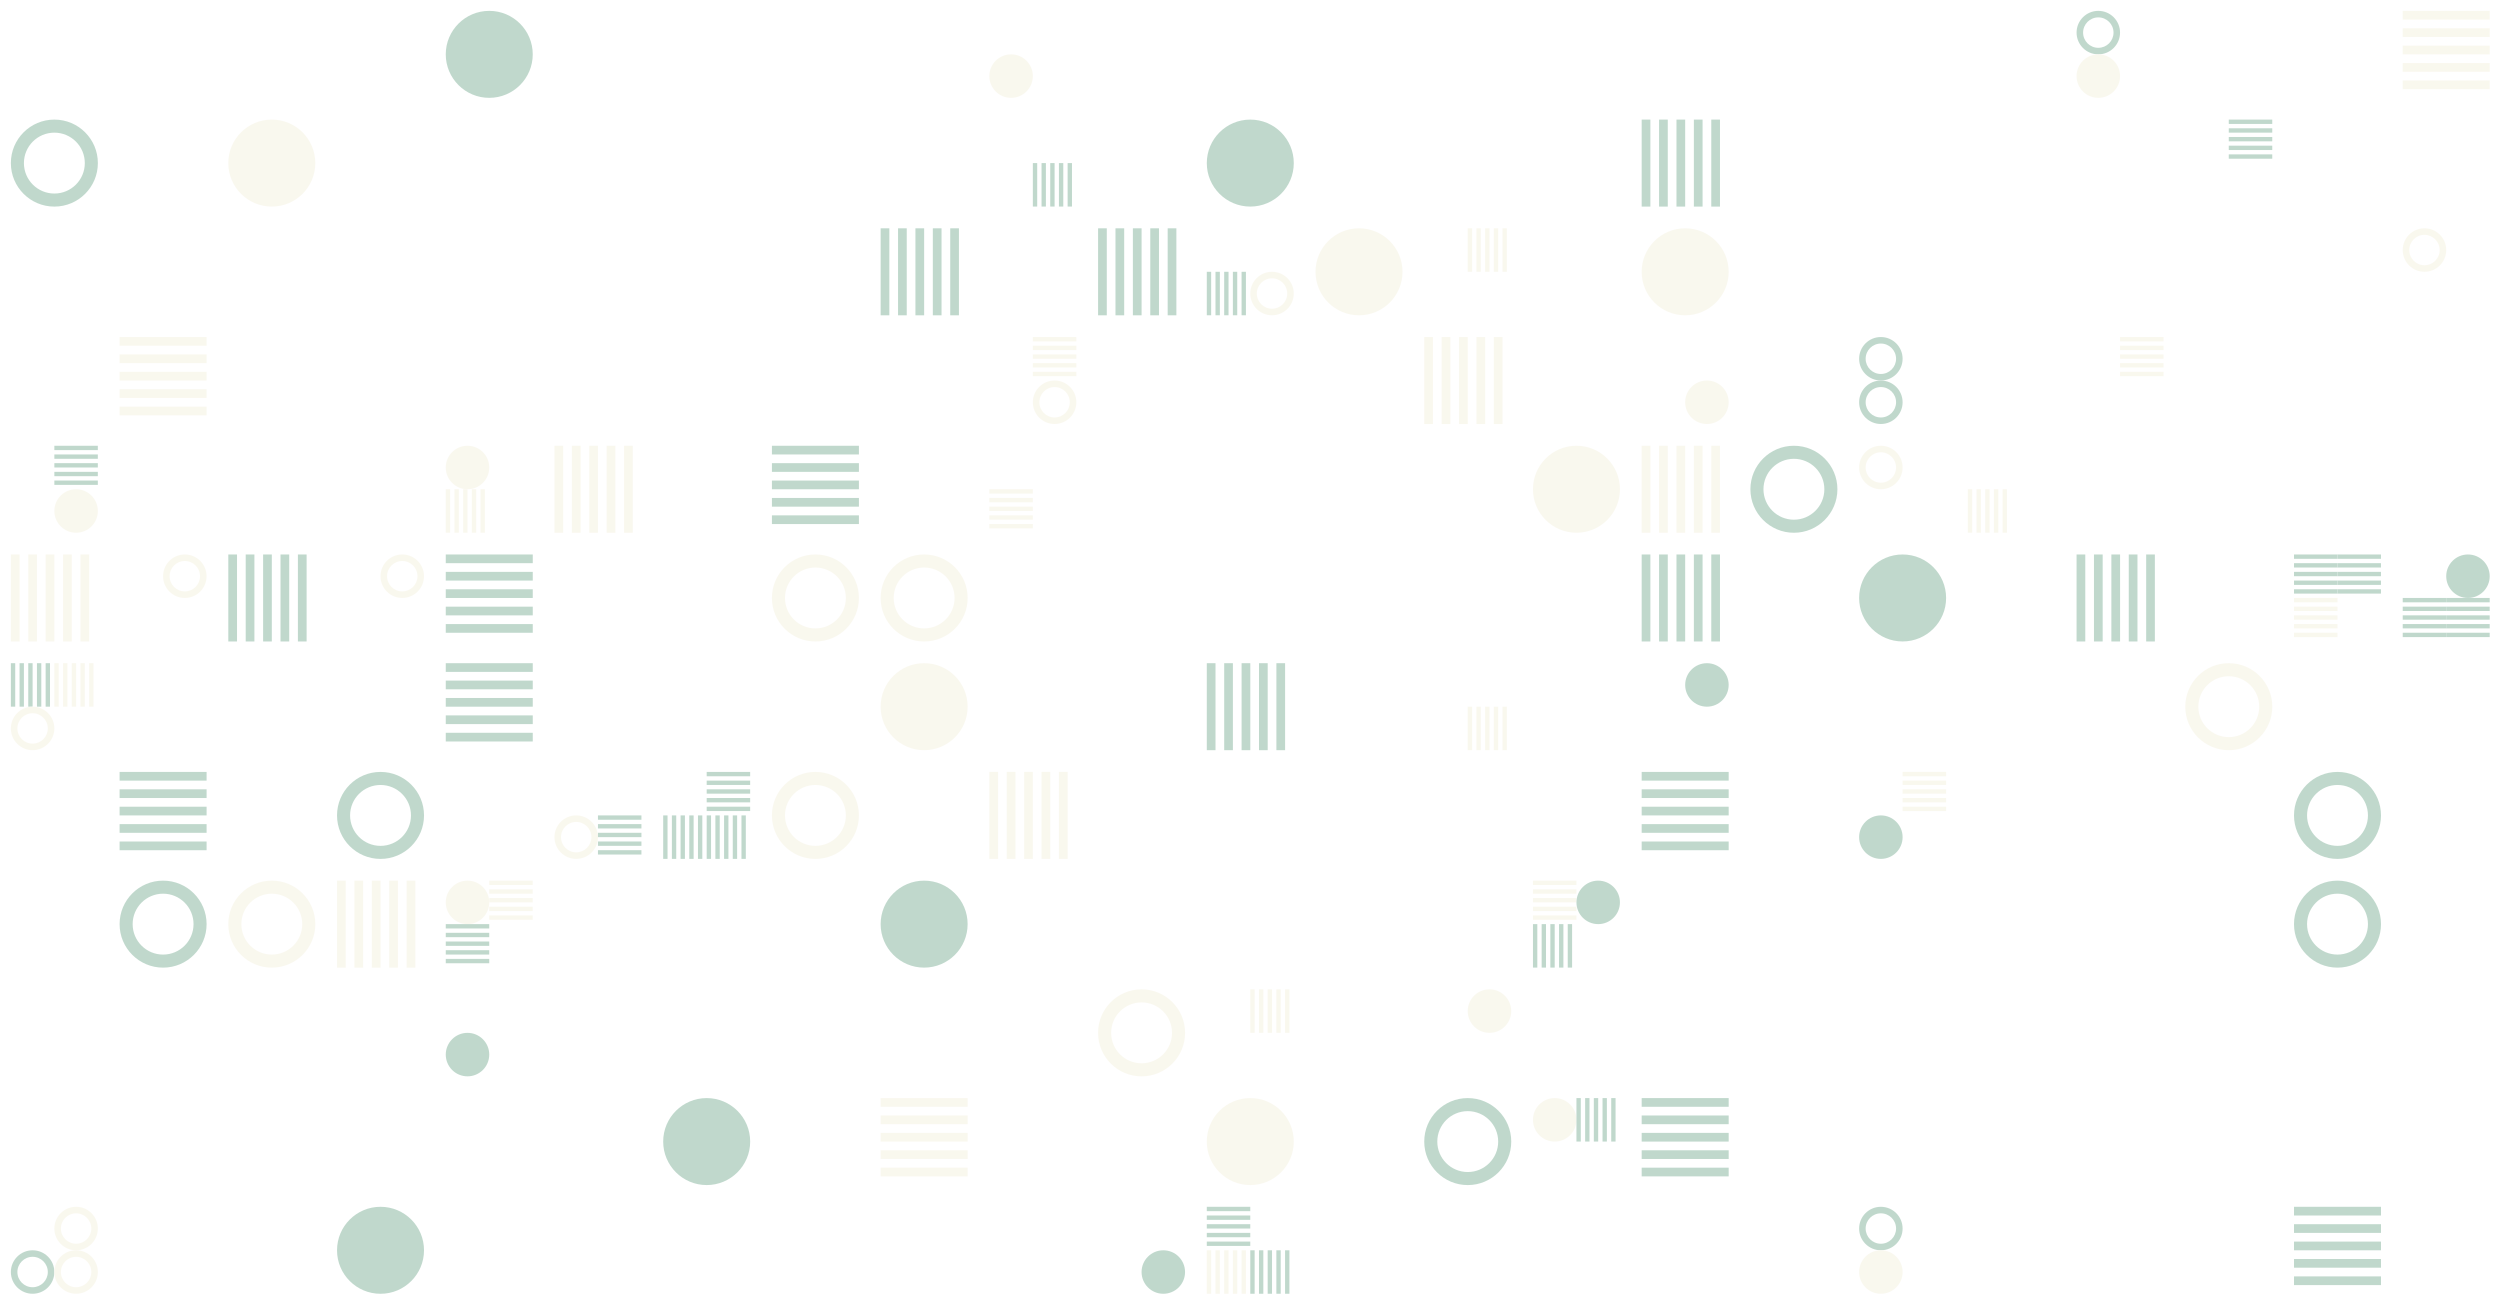 <?xml version="1.0" standalone="no"?><svg xmlns:xlink="http://www.w3.org/1999/xlink" xmlns="http://www.w3.org/2000/svg" viewBox="0 0 1000 521.741" preserveAspectRatio="xMaxYMax slice" opacity="0.5"><rect x="0" y="0" width="1000" height="521.741" fill="#333333" stroke="none"/><g transform="scale(0.538)"><rect x="0" y="0" width="1859.167" height="970" fill="#ffffff"/><circle cx="363.755" cy="40.415" r="32.335" fill="#81b29a"/><rect x="735.583" y="8.083" width="64.667" height="64.667" fill="#ffffff"/><circle cx="751.745" cy="56.585" r="16.165" fill="#f4f1de"/><rect x="1543.917" y="8.083" width="64.667" height="64.667" fill="#ffffff"/><g transform="translate(1543.92,8.08) scale(1.616) rotate(0)"><path fill-rule="evenodd" clip-rule="evenodd" d="M10 20C15.523 20 20 15.523 20 10C20 4.477 15.523 0 10 0C4.477 0 0 4.477 0 10C0 15.523 4.477 20 10 20ZM10 17C13.866 17 17 13.866 17 10C17 6.134 13.866 3 10 3C6.134 3 3 6.134 3 10C3 13.866 6.134 17 10 17Z" fill="#81b29a"/></g><circle cx="1560.085" cy="56.585" r="16.165" fill="#f4f1de"/><g transform="translate(1786.42,8.08) scale(3.234) rotate(0)"><rect width="20" height="2" fill="#f4f1de"/><rect y="4" width="20" height="2" fill="#f4f1de"/><rect y="8" width="20" height="2" fill="#f4f1de"/><rect y="12" width="20" height="2" fill="#f4f1de"/><rect y="16" width="20" height="2" fill="#f4f1de"/></g><g transform="translate(8.08,88.92) scale(3.234) rotate(0)"><path fill-rule="evenodd" clip-rule="evenodd" d="M10 20C15.523 20 20 15.523 20 10C20 4.477 15.523 0 10 0C4.477 0 0 4.477 0 10C0 15.523 4.477 20 10 20ZM10 17C13.866 17 17 13.866 17 10C17 6.134 13.866 3 10 3C6.134 3 3 6.134 3 10C3 13.866 6.134 17 10 17Z" fill="#81b29a"/></g><circle cx="202.085" cy="121.255" r="32.335" fill="#f4f1de"/><rect x="735.583" y="88.917" width="64.667" height="64.667" fill="#ffffff"/><g transform="translate(767.92,121.25) scale(1.616) rotate(0)"><rect width="2" height="20" fill="#81b29a"/><rect x="4" width="2" height="20" fill="#81b29a"/><rect x="8" width="2" height="20" fill="#81b29a"/><rect x="12" width="2" height="20" fill="#81b29a"/><rect x="16" width="2" height="20" fill="#81b29a"/></g><circle cx="929.585" cy="121.255" r="32.335" fill="#81b29a"/><g transform="translate(1220.58,88.92) scale(3.234) rotate(0)"><rect width="2" height="20" fill="#81b29a"/><rect x="4" width="2" height="20" fill="#81b29a"/><rect x="8" width="2" height="20" fill="#81b29a"/><rect x="12" width="2" height="20" fill="#81b29a"/><rect x="16" width="2" height="20" fill="#81b29a"/></g><rect x="1624.75" y="88.917" width="64.667" height="64.667" fill="#ffffff"/><g transform="translate(1657.08,88.92) scale(1.616) rotate(0)"><rect width="20" height="2" fill="#81b29a"/><rect y="4" width="20" height="2" fill="#81b29a"/><rect y="8" width="20" height="2" fill="#81b29a"/><rect y="12" width="20" height="2" fill="#81b29a"/><rect y="16" width="20" height="2" fill="#81b29a"/></g><g transform="translate(654.75,169.75) scale(3.234) rotate(0)"><rect width="2" height="20" fill="#81b29a"/><rect x="4" width="2" height="20" fill="#81b29a"/><rect x="8" width="2" height="20" fill="#81b29a"/><rect x="12" width="2" height="20" fill="#81b29a"/><rect x="16" width="2" height="20" fill="#81b29a"/></g><g transform="translate(816.42,169.75) scale(3.234) rotate(0)"><rect width="2" height="20" fill="#81b29a"/><rect x="4" width="2" height="20" fill="#81b29a"/><rect x="8" width="2" height="20" fill="#81b29a"/><rect x="12" width="2" height="20" fill="#81b29a"/><rect x="16" width="2" height="20" fill="#81b29a"/></g><rect x="897.25" y="169.75" width="64.667" height="64.667" fill="#ffffff"/><g transform="translate(897.25,202.08) scale(1.616) rotate(0)"><rect width="2" height="20" fill="#81b29a"/><rect x="4" width="2" height="20" fill="#81b29a"/><rect x="8" width="2" height="20" fill="#81b29a"/><rect x="12" width="2" height="20" fill="#81b29a"/><rect x="16" width="2" height="20" fill="#81b29a"/></g><g transform="translate(929.58,202.08) scale(1.616) rotate(0)"><path fill-rule="evenodd" clip-rule="evenodd" d="M10 20C15.523 20 20 15.523 20 10C20 4.477 15.523 0 10 0C4.477 0 0 4.477 0 10C0 15.523 4.477 20 10 20ZM10 17C13.866 17 17 13.866 17 10C17 6.134 13.866 3 10 3C6.134 3 3 6.134 3 10C3 13.866 6.134 17 10 17Z" fill="#f4f1de"/></g><circle cx="1010.415" cy="202.085" r="32.335" fill="#f4f1de"/><rect x="1058.917" y="169.75" width="64.667" height="64.667" fill="#ffffff"/><g transform="translate(1091.25,169.75) scale(1.616) rotate(0)"><rect width="2" height="20" fill="#f4f1de"/><rect x="4" width="2" height="20" fill="#f4f1de"/><rect x="8" width="2" height="20" fill="#f4f1de"/><rect x="12" width="2" height="20" fill="#f4f1de"/><rect x="16" width="2" height="20" fill="#f4f1de"/></g><circle cx="1252.915" cy="202.085" r="32.335" fill="#f4f1de"/><rect x="1786.417" y="169.75" width="64.667" height="64.667" fill="#ffffff"/><g transform="translate(1786.42,169.75) scale(1.616) rotate(0)"><path fill-rule="evenodd" clip-rule="evenodd" d="M10 20C15.523 20 20 15.523 20 10C20 4.477 15.523 0 10 0C4.477 0 0 4.477 0 10C0 15.523 4.477 20 10 20ZM10 17C13.866 17 17 13.866 17 10C17 6.134 13.866 3 10 3C6.134 3 3 6.134 3 10C3 13.866 6.134 17 10 17Z" fill="#f4f1de"/></g><g transform="translate(88.92,250.58) scale(3.234) rotate(0)"><rect width="20" height="2" fill="#f4f1de"/><rect y="4" width="20" height="2" fill="#f4f1de"/><rect y="8" width="20" height="2" fill="#f4f1de"/><rect y="12" width="20" height="2" fill="#f4f1de"/><rect y="16" width="20" height="2" fill="#f4f1de"/></g><rect x="735.583" y="250.583" width="64.667" height="64.667" fill="#ffffff"/><g transform="translate(767.92,250.58) scale(1.616) rotate(0)"><rect width="20" height="2" fill="#f4f1de"/><rect y="4" width="20" height="2" fill="#f4f1de"/><rect y="8" width="20" height="2" fill="#f4f1de"/><rect y="12" width="20" height="2" fill="#f4f1de"/><rect y="16" width="20" height="2" fill="#f4f1de"/></g><g transform="translate(767.92,282.92) scale(1.616) rotate(0)"><path fill-rule="evenodd" clip-rule="evenodd" d="M10 20C15.523 20 20 15.523 20 10C20 4.477 15.523 0 10 0C4.477 0 0 4.477 0 10C0 15.523 4.477 20 10 20ZM10 17C13.866 17 17 13.866 17 10C17 6.134 13.866 3 10 3C6.134 3 3 6.134 3 10C3 13.866 6.134 17 10 17Z" fill="#f4f1de"/></g><rect x="897.25" y="250.583" width="64.667" height="64.667" fill="#ffffff"/><g transform="translate(1058.92,250.58) scale(3.234) rotate(0)"><rect width="2" height="20" fill="#f4f1de"/><rect x="4" width="2" height="20" fill="#f4f1de"/><rect x="8" width="2" height="20" fill="#f4f1de"/><rect x="12" width="2" height="20" fill="#f4f1de"/><rect x="16" width="2" height="20" fill="#f4f1de"/></g><rect x="1220.583" y="250.583" width="64.667" height="64.667" fill="#ffffff"/><circle cx="1269.085" cy="299.085" r="16.165" fill="#f4f1de"/><rect x="1382.25" y="250.583" width="64.667" height="64.667" fill="#ffffff"/><g transform="translate(1382.25,250.58) scale(1.616) rotate(0)"><path fill-rule="evenodd" clip-rule="evenodd" d="M10 20C15.523 20 20 15.523 20 10C20 4.477 15.523 0 10 0C4.477 0 0 4.477 0 10C0 15.523 4.477 20 10 20ZM10 17C13.866 17 17 13.866 17 10C17 6.134 13.866 3 10 3C6.134 3 3 6.134 3 10C3 13.866 6.134 17 10 17Z" fill="#81b29a"/></g><g transform="translate(1382.25,282.92) scale(1.616) rotate(0)"><path fill-rule="evenodd" clip-rule="evenodd" d="M10 20C15.523 20 20 15.523 20 10C20 4.477 15.523 0 10 0C4.477 0 0 4.477 0 10C0 15.523 4.477 20 10 20ZM10 17C13.866 17 17 13.866 17 10C17 6.134 13.866 3 10 3C6.134 3 3 6.134 3 10C3 13.866 6.134 17 10 17Z" fill="#81b29a"/></g><rect x="1543.917" y="250.583" width="64.667" height="64.667" fill="#ffffff"/><g transform="translate(1576.25,250.58) scale(1.616) rotate(0)"><rect width="20" height="2" fill="#f4f1de"/><rect y="4" width="20" height="2" fill="#f4f1de"/><rect y="8" width="20" height="2" fill="#f4f1de"/><rect y="12" width="20" height="2" fill="#f4f1de"/><rect y="16" width="20" height="2" fill="#f4f1de"/></g><rect x="8.083" y="331.417" width="64.667" height="64.667" fill="#ffffff"/><g transform="translate(40.42,331.42) scale(1.616) rotate(0)"><rect width="20" height="2" fill="#81b29a"/><rect y="4" width="20" height="2" fill="#81b29a"/><rect y="8" width="20" height="2" fill="#81b29a"/><rect y="12" width="20" height="2" fill="#81b29a"/><rect y="16" width="20" height="2" fill="#81b29a"/></g><circle cx="56.585" cy="379.915" r="16.165" fill="#f4f1de"/><rect x="331.417" y="331.417" width="64.667" height="64.667" fill="#ffffff"/><circle cx="347.585" cy="347.585" r="16.165" fill="#f4f1de"/><g transform="translate(331.42,363.75) scale(1.616) rotate(0)"><rect width="2" height="20" fill="#f4f1de"/><rect x="4" width="2" height="20" fill="#f4f1de"/><rect x="8" width="2" height="20" fill="#f4f1de"/><rect x="12" width="2" height="20" fill="#f4f1de"/><rect x="16" width="2" height="20" fill="#f4f1de"/></g><g transform="translate(412.25,331.42) scale(3.234) rotate(0)"><rect width="2" height="20" fill="#f4f1de"/><rect x="4" width="2" height="20" fill="#f4f1de"/><rect x="8" width="2" height="20" fill="#f4f1de"/><rect x="12" width="2" height="20" fill="#f4f1de"/><rect x="16" width="2" height="20" fill="#f4f1de"/></g><g transform="translate(573.92,331.42) scale(3.234) rotate(0)"><rect width="20" height="2" fill="#81b29a"/><rect y="4" width="20" height="2" fill="#81b29a"/><rect y="8" width="20" height="2" fill="#81b29a"/><rect y="12" width="20" height="2" fill="#81b29a"/><rect y="16" width="20" height="2" fill="#81b29a"/></g><rect x="735.583" y="331.417" width="64.667" height="64.667" fill="#ffffff"/><g transform="translate(735.58,363.75) scale(1.616) rotate(0)"><rect width="20" height="2" fill="#f4f1de"/><rect y="4" width="20" height="2" fill="#f4f1de"/><rect y="8" width="20" height="2" fill="#f4f1de"/><rect y="12" width="20" height="2" fill="#f4f1de"/><rect y="16" width="20" height="2" fill="#f4f1de"/></g><circle cx="1172.085" cy="363.755" r="32.335" fill="#f4f1de"/><g transform="translate(1220.58,331.42) scale(3.234) rotate(0)"><rect width="2" height="20" fill="#f4f1de"/><rect x="4" width="2" height="20" fill="#f4f1de"/><rect x="8" width="2" height="20" fill="#f4f1de"/><rect x="12" width="2" height="20" fill="#f4f1de"/><rect x="16" width="2" height="20" fill="#f4f1de"/></g><g transform="translate(1301.42,331.42) scale(3.234) rotate(0)"><path fill-rule="evenodd" clip-rule="evenodd" d="M10 20C15.523 20 20 15.523 20 10C20 4.477 15.523 0 10 0C4.477 0 0 4.477 0 10C0 15.523 4.477 20 10 20ZM10 17C13.866 17 17 13.866 17 10C17 6.134 13.866 3 10 3C6.134 3 3 6.134 3 10C3 13.866 6.134 17 10 17Z" fill="#81b29a"/></g><rect x="1382.25" y="331.417" width="64.667" height="64.667" fill="#ffffff"/><g transform="translate(1382.25,331.42) scale(1.616) rotate(0)"><path fill-rule="evenodd" clip-rule="evenodd" d="M10 20C15.523 20 20 15.523 20 10C20 4.477 15.523 0 10 0C4.477 0 0 4.477 0 10C0 15.523 4.477 20 10 20ZM10 17C13.866 17 17 13.866 17 10C17 6.134 13.866 3 10 3C6.134 3 3 6.134 3 10C3 13.866 6.134 17 10 17Z" fill="#f4f1de"/></g><rect x="1463.083" y="331.417" width="64.667" height="64.667" fill="#ffffff"/><g transform="translate(1463.08,363.75) scale(1.616) rotate(0)"><rect width="2" height="20" fill="#f4f1de"/><rect x="4" width="2" height="20" fill="#f4f1de"/><rect x="8" width="2" height="20" fill="#f4f1de"/><rect x="12" width="2" height="20" fill="#f4f1de"/><rect x="16" width="2" height="20" fill="#f4f1de"/></g><rect x="1624.75" y="331.417" width="64.667" height="64.667" fill="#ffffff"/><g transform="translate(8.08,412.25) scale(3.234) rotate(0)"><rect width="2" height="20" fill="#f4f1de"/><rect x="4" width="2" height="20" fill="#f4f1de"/><rect x="8" width="2" height="20" fill="#f4f1de"/><rect x="12" width="2" height="20" fill="#f4f1de"/><rect x="16" width="2" height="20" fill="#f4f1de"/></g><rect x="88.917" y="412.25" width="64.667" height="64.667" fill="#ffffff"/><g transform="translate(121.25,412.25) scale(1.616) rotate(0)"><path fill-rule="evenodd" clip-rule="evenodd" d="M10 20C15.523 20 20 15.523 20 10C20 4.477 15.523 0 10 0C4.477 0 0 4.477 0 10C0 15.523 4.477 20 10 20ZM10 17C13.866 17 17 13.866 17 10C17 6.134 13.866 3 10 3C6.134 3 3 6.134 3 10C3 13.866 6.134 17 10 17Z" fill="#f4f1de"/></g><g transform="translate(169.75,412.25) scale(3.234) rotate(0)"><rect width="2" height="20" fill="#81b29a"/><rect x="4" width="2" height="20" fill="#81b29a"/><rect x="8" width="2" height="20" fill="#81b29a"/><rect x="12" width="2" height="20" fill="#81b29a"/><rect x="16" width="2" height="20" fill="#81b29a"/></g><rect x="250.583" y="412.25" width="64.667" height="64.667" fill="#ffffff"/><g transform="translate(282.92,412.25) scale(1.616) rotate(0)"><path fill-rule="evenodd" clip-rule="evenodd" d="M10 20C15.523 20 20 15.523 20 10C20 4.477 15.523 0 10 0C4.477 0 0 4.477 0 10C0 15.523 4.477 20 10 20ZM10 17C13.866 17 17 13.866 17 10C17 6.134 13.866 3 10 3C6.134 3 3 6.134 3 10C3 13.866 6.134 17 10 17Z" fill="#f4f1de"/></g><g transform="translate(331.42,412.25) scale(3.234) rotate(0)"><rect width="20" height="2" fill="#81b29a"/><rect y="4" width="20" height="2" fill="#81b29a"/><rect y="8" width="20" height="2" fill="#81b29a"/><rect y="12" width="20" height="2" fill="#81b29a"/><rect y="16" width="20" height="2" fill="#81b29a"/></g><g transform="translate(573.92,412.25) scale(3.234) rotate(0)"><path fill-rule="evenodd" clip-rule="evenodd" d="M10 20C15.523 20 20 15.523 20 10C20 4.477 15.523 0 10 0C4.477 0 0 4.477 0 10C0 15.523 4.477 20 10 20ZM10 17C13.866 17 17 13.866 17 10C17 6.134 13.866 3 10 3C6.134 3 3 6.134 3 10C3 13.866 6.134 17 10 17Z" fill="#f4f1de"/></g><g transform="translate(654.75,412.25) scale(3.234) rotate(0)"><path fill-rule="evenodd" clip-rule="evenodd" d="M10 20C15.523 20 20 15.523 20 10C20 4.477 15.523 0 10 0C4.477 0 0 4.477 0 10C0 15.523 4.477 20 10 20ZM10 17C13.866 17 17 13.866 17 10C17 6.134 13.866 3 10 3C6.134 3 3 6.134 3 10C3 13.866 6.134 17 10 17Z" fill="#f4f1de"/></g><g transform="translate(1220.58,412.25) scale(3.234) rotate(0)"><rect width="2" height="20" fill="#81b29a"/><rect x="4" width="2" height="20" fill="#81b29a"/><rect x="8" width="2" height="20" fill="#81b29a"/><rect x="12" width="2" height="20" fill="#81b29a"/><rect x="16" width="2" height="20" fill="#81b29a"/></g><circle cx="1414.585" cy="444.585" r="32.335" fill="#81b29a"/><g transform="translate(1543.92,412.25) scale(3.234) rotate(0)"><rect width="2" height="20" fill="#81b29a"/><rect x="4" width="2" height="20" fill="#81b29a"/><rect x="8" width="2" height="20" fill="#81b29a"/><rect x="12" width="2" height="20" fill="#81b29a"/><rect x="16" width="2" height="20" fill="#81b29a"/></g><rect x="1705.583" y="412.25" width="64.667" height="64.667" fill="#ffffff"/><g transform="translate(1705.58,412.25) scale(1.616) rotate(0)"><rect width="20" height="2" fill="#81b29a"/><rect y="4" width="20" height="2" fill="#81b29a"/><rect y="8" width="20" height="2" fill="#81b29a"/><rect y="12" width="20" height="2" fill="#81b29a"/><rect y="16" width="20" height="2" fill="#81b29a"/></g><g transform="translate(1737.92,412.25) scale(1.616) rotate(0)"><rect width="20" height="2" fill="#81b29a"/><rect y="4" width="20" height="2" fill="#81b29a"/><rect y="8" width="20" height="2" fill="#81b29a"/><rect y="12" width="20" height="2" fill="#81b29a"/><rect y="16" width="20" height="2" fill="#81b29a"/></g><g transform="translate(1705.58,444.58) scale(1.616) rotate(0)"><rect width="20" height="2" fill="#f4f1de"/><rect y="4" width="20" height="2" fill="#f4f1de"/><rect y="8" width="20" height="2" fill="#f4f1de"/><rect y="12" width="20" height="2" fill="#f4f1de"/><rect y="16" width="20" height="2" fill="#f4f1de"/></g><rect x="1786.417" y="412.25" width="64.667" height="64.667" fill="#ffffff"/><circle cx="1834.915" cy="428.415" r="16.165" fill="#81b29a"/><g transform="translate(1786.42,444.58) scale(1.616) rotate(0)"><rect width="20" height="2" fill="#81b29a"/><rect y="4" width="20" height="2" fill="#81b29a"/><rect y="8" width="20" height="2" fill="#81b29a"/><rect y="12" width="20" height="2" fill="#81b29a"/><rect y="16" width="20" height="2" fill="#81b29a"/></g><g transform="translate(1818.75,444.58) scale(1.616) rotate(0)"><rect width="20" height="2" fill="#81b29a"/><rect y="4" width="20" height="2" fill="#81b29a"/><rect y="8" width="20" height="2" fill="#81b29a"/><rect y="12" width="20" height="2" fill="#81b29a"/><rect y="16" width="20" height="2" fill="#81b29a"/></g><rect x="8.083" y="493.083" width="64.667" height="64.667" fill="#ffffff"/><g transform="translate(8.08,493.08) scale(1.616) rotate(0)"><rect width="2" height="20" fill="#81b29a"/><rect x="4" width="2" height="20" fill="#81b29a"/><rect x="8" width="2" height="20" fill="#81b29a"/><rect x="12" width="2" height="20" fill="#81b29a"/><rect x="16" width="2" height="20" fill="#81b29a"/></g><g transform="translate(40.42,493.08) scale(1.616) rotate(0)"><rect width="2" height="20" fill="#f4f1de"/><rect x="4" width="2" height="20" fill="#f4f1de"/><rect x="8" width="2" height="20" fill="#f4f1de"/><rect x="12" width="2" height="20" fill="#f4f1de"/><rect x="16" width="2" height="20" fill="#f4f1de"/></g><g transform="translate(8.08,525.42) scale(1.616) rotate(0)"><path fill-rule="evenodd" clip-rule="evenodd" d="M10 20C15.523 20 20 15.523 20 10C20 4.477 15.523 0 10 0C4.477 0 0 4.477 0 10C0 15.523 4.477 20 10 20ZM10 17C13.866 17 17 13.866 17 10C17 6.134 13.866 3 10 3C6.134 3 3 6.134 3 10C3 13.866 6.134 17 10 17Z" fill="#f4f1de"/></g><g transform="translate(331.42,493.08) scale(3.234) rotate(0)"><rect width="20" height="2" fill="#81b29a"/><rect y="4" width="20" height="2" fill="#81b29a"/><rect y="8" width="20" height="2" fill="#81b29a"/><rect y="12" width="20" height="2" fill="#81b29a"/><rect y="16" width="20" height="2" fill="#81b29a"/></g><circle cx="687.085" cy="525.415" r="32.335" fill="#f4f1de"/><rect x="816.417" y="493.083" width="64.667" height="64.667" fill="#ffffff"/><g transform="translate(897.25,493.08) scale(3.234) rotate(0)"><rect width="2" height="20" fill="#81b29a"/><rect x="4" width="2" height="20" fill="#81b29a"/><rect x="8" width="2" height="20" fill="#81b29a"/><rect x="12" width="2" height="20" fill="#81b29a"/><rect x="16" width="2" height="20" fill="#81b29a"/></g><rect x="1058.917" y="493.083" width="64.667" height="64.667" fill="#ffffff"/><g transform="translate(1091.25,525.42) scale(1.616) rotate(0)"><rect width="2" height="20" fill="#f4f1de"/><rect x="4" width="2" height="20" fill="#f4f1de"/><rect x="8" width="2" height="20" fill="#f4f1de"/><rect x="12" width="2" height="20" fill="#f4f1de"/><rect x="16" width="2" height="20" fill="#f4f1de"/></g><rect x="1220.583" y="493.083" width="64.667" height="64.667" fill="#ffffff"/><circle cx="1269.085" cy="509.245" r="16.165" fill="#81b29a"/><g transform="translate(1624.75,493.08) scale(3.234) rotate(0)"><path fill-rule="evenodd" clip-rule="evenodd" d="M10 20C15.523 20 20 15.523 20 10C20 4.477 15.523 0 10 0C4.477 0 0 4.477 0 10C0 15.523 4.477 20 10 20ZM10 17C13.866 17 17 13.866 17 10C17 6.134 13.866 3 10 3C6.134 3 3 6.134 3 10C3 13.866 6.134 17 10 17Z" fill="#f4f1de"/></g><rect x="1786.417" y="493.083" width="64.667" height="64.667" fill="#ffffff"/><rect x="8.083" y="573.917" width="64.667" height="64.667" fill="#ffffff"/><g transform="translate(88.92,573.92) scale(3.234) rotate(0)"><rect width="20" height="2" fill="#81b29a"/><rect y="4" width="20" height="2" fill="#81b29a"/><rect y="8" width="20" height="2" fill="#81b29a"/><rect y="12" width="20" height="2" fill="#81b29a"/><rect y="16" width="20" height="2" fill="#81b29a"/></g><g transform="translate(250.58,573.92) scale(3.234) rotate(0)"><path fill-rule="evenodd" clip-rule="evenodd" d="M10 20C15.523 20 20 15.523 20 10C20 4.477 15.523 0 10 0C4.477 0 0 4.477 0 10C0 15.523 4.477 20 10 20ZM10 17C13.866 17 17 13.866 17 10C17 6.134 13.866 3 10 3C6.134 3 3 6.134 3 10C3 13.866 6.134 17 10 17Z" fill="#81b29a"/></g><rect x="331.417" y="573.917" width="64.667" height="64.667" fill="#ffffff"/><rect x="412.25" y="573.917" width="64.667" height="64.667" fill="#ffffff"/><g transform="translate(412.25,606.25) scale(1.616) rotate(0)"><path fill-rule="evenodd" clip-rule="evenodd" d="M10 20C15.523 20 20 15.523 20 10C20 4.477 15.523 0 10 0C4.477 0 0 4.477 0 10C0 15.523 4.477 20 10 20ZM10 17C13.866 17 17 13.866 17 10C17 6.134 13.866 3 10 3C6.134 3 3 6.134 3 10C3 13.866 6.134 17 10 17Z" fill="#f4f1de"/></g><g transform="translate(444.58,606.25) scale(1.616) rotate(0)"><rect width="20" height="2" fill="#81b29a"/><rect y="4" width="20" height="2" fill="#81b29a"/><rect y="8" width="20" height="2" fill="#81b29a"/><rect y="12" width="20" height="2" fill="#81b29a"/><rect y="16" width="20" height="2" fill="#81b29a"/></g><rect x="493.083" y="573.917" width="64.667" height="64.667" fill="#ffffff"/><g transform="translate(525.42,573.92) scale(1.616) rotate(0)"><rect width="20" height="2" fill="#81b29a"/><rect y="4" width="20" height="2" fill="#81b29a"/><rect y="8" width="20" height="2" fill="#81b29a"/><rect y="12" width="20" height="2" fill="#81b29a"/><rect y="16" width="20" height="2" fill="#81b29a"/></g><g transform="translate(493.08,606.25) scale(1.616) rotate(0)"><rect width="2" height="20" fill="#81b29a"/><rect x="4" width="2" height="20" fill="#81b29a"/><rect x="8" width="2" height="20" fill="#81b29a"/><rect x="12" width="2" height="20" fill="#81b29a"/><rect x="16" width="2" height="20" fill="#81b29a"/></g><g transform="translate(525.42,606.25) scale(1.616) rotate(0)"><rect width="2" height="20" fill="#81b29a"/><rect x="4" width="2" height="20" fill="#81b29a"/><rect x="8" width="2" height="20" fill="#81b29a"/><rect x="12" width="2" height="20" fill="#81b29a"/><rect x="16" width="2" height="20" fill="#81b29a"/></g><g transform="translate(573.92,573.92) scale(3.234) rotate(0)"><path fill-rule="evenodd" clip-rule="evenodd" d="M10 20C15.523 20 20 15.523 20 10C20 4.477 15.523 0 10 0C4.477 0 0 4.477 0 10C0 15.523 4.477 20 10 20ZM10 17C13.866 17 17 13.866 17 10C17 6.134 13.866 3 10 3C6.134 3 3 6.134 3 10C3 13.866 6.134 17 10 17Z" fill="#f4f1de"/></g><g transform="translate(735.58,573.92) scale(3.234) rotate(0)"><rect width="2" height="20" fill="#f4f1de"/><rect x="4" width="2" height="20" fill="#f4f1de"/><rect x="8" width="2" height="20" fill="#f4f1de"/><rect x="12" width="2" height="20" fill="#f4f1de"/><rect x="16" width="2" height="20" fill="#f4f1de"/></g><g transform="translate(1220.58,573.92) scale(3.234) rotate(0)"><rect width="20" height="2" fill="#81b29a"/><rect y="4" width="20" height="2" fill="#81b29a"/><rect y="8" width="20" height="2" fill="#81b29a"/><rect y="12" width="20" height="2" fill="#81b29a"/><rect y="16" width="20" height="2" fill="#81b29a"/></g><rect x="1382.25" y="573.917" width="64.667" height="64.667" fill="#ffffff"/><g transform="translate(1414.58,573.92) scale(1.616) rotate(0)"><rect width="20" height="2" fill="#f4f1de"/><rect y="4" width="20" height="2" fill="#f4f1de"/><rect y="8" width="20" height="2" fill="#f4f1de"/><rect y="12" width="20" height="2" fill="#f4f1de"/><rect y="16" width="20" height="2" fill="#f4f1de"/></g><circle cx="1398.415" cy="622.415" r="16.165" fill="#81b29a"/><g transform="translate(1705.58,573.92) scale(3.234) rotate(0)"><path fill-rule="evenodd" clip-rule="evenodd" d="M10 20C15.523 20 20 15.523 20 10C20 4.477 15.523 0 10 0C4.477 0 0 4.477 0 10C0 15.523 4.477 20 10 20ZM10 17C13.866 17 17 13.866 17 10C17 6.134 13.866 3 10 3C6.134 3 3 6.134 3 10C3 13.866 6.134 17 10 17Z" fill="#81b29a"/></g><g transform="translate(88.92,654.75) scale(3.234) rotate(0)"><path fill-rule="evenodd" clip-rule="evenodd" d="M10 20C15.523 20 20 15.523 20 10C20 4.477 15.523 0 10 0C4.477 0 0 4.477 0 10C0 15.523 4.477 20 10 20ZM10 17C13.866 17 17 13.866 17 10C17 6.134 13.866 3 10 3C6.134 3 3 6.134 3 10C3 13.866 6.134 17 10 17Z" fill="#81b29a"/></g><g transform="translate(169.75,654.75) scale(3.234) rotate(0)"><path fill-rule="evenodd" clip-rule="evenodd" d="M10 20C15.523 20 20 15.523 20 10C20 4.477 15.523 0 10 0C4.477 0 0 4.477 0 10C0 15.523 4.477 20 10 20ZM10 17C13.866 17 17 13.866 17 10C17 6.134 13.866 3 10 3C6.134 3 3 6.134 3 10C3 13.866 6.134 17 10 17Z" fill="#f4f1de"/></g><g transform="translate(250.58,654.75) scale(3.234) rotate(0)"><rect width="2" height="20" fill="#f4f1de"/><rect x="4" width="2" height="20" fill="#f4f1de"/><rect x="8" width="2" height="20" fill="#f4f1de"/><rect x="12" width="2" height="20" fill="#f4f1de"/><rect x="16" width="2" height="20" fill="#f4f1de"/></g><rect x="331.417" y="654.75" width="64.667" height="64.667" fill="#ffffff"/><circle cx="347.585" cy="670.915" r="16.165" fill="#f4f1de"/><g transform="translate(363.75,654.75) scale(1.616) rotate(0)"><rect width="20" height="2" fill="#f4f1de"/><rect y="4" width="20" height="2" fill="#f4f1de"/><rect y="8" width="20" height="2" fill="#f4f1de"/><rect y="12" width="20" height="2" fill="#f4f1de"/><rect y="16" width="20" height="2" fill="#f4f1de"/></g><g transform="translate(331.42,687.08) scale(1.616) rotate(0)"><rect width="20" height="2" fill="#81b29a"/><rect y="4" width="20" height="2" fill="#81b29a"/><rect y="8" width="20" height="2" fill="#81b29a"/><rect y="12" width="20" height="2" fill="#81b29a"/><rect y="16" width="20" height="2" fill="#81b29a"/></g><circle cx="687.085" cy="687.085" r="32.335" fill="#81b29a"/><rect x="1139.75" y="654.75" width="64.667" height="64.667" fill="#ffffff"/><g transform="translate(1139.75,654.75) scale(1.616) rotate(0)"><rect width="20" height="2" fill="#f4f1de"/><rect y="4" width="20" height="2" fill="#f4f1de"/><rect y="8" width="20" height="2" fill="#f4f1de"/><rect y="12" width="20" height="2" fill="#f4f1de"/><rect y="16" width="20" height="2" fill="#f4f1de"/></g><circle cx="1188.245" cy="670.915" r="16.165" fill="#81b29a"/><g transform="translate(1139.75,687.08) scale(1.616) rotate(0)"><rect width="2" height="20" fill="#81b29a"/><rect x="4" width="2" height="20" fill="#81b29a"/><rect x="8" width="2" height="20" fill="#81b29a"/><rect x="12" width="2" height="20" fill="#81b29a"/><rect x="16" width="2" height="20" fill="#81b29a"/></g><rect x="1624.75" y="654.75" width="64.667" height="64.667" fill="#ffffff"/><g transform="translate(1705.58,654.75) scale(3.234) rotate(0)"><path fill-rule="evenodd" clip-rule="evenodd" d="M10 20C15.523 20 20 15.523 20 10C20 4.477 15.523 0 10 0C4.477 0 0 4.477 0 10C0 15.523 4.477 20 10 20ZM10 17C13.866 17 17 13.866 17 10C17 6.134 13.866 3 10 3C6.134 3 3 6.134 3 10C3 13.866 6.134 17 10 17Z" fill="#81b29a"/></g><rect x="1786.417" y="654.75" width="64.667" height="64.667" fill="#ffffff"/><rect x="331.417" y="735.583" width="64.667" height="64.667" fill="#ffffff"/><circle cx="347.585" cy="784.085" r="16.165" fill="#81b29a"/><rect x="412.25" y="735.583" width="64.667" height="64.667" fill="#ffffff"/><g transform="translate(816.42,735.58) scale(3.234) rotate(0)"><path fill-rule="evenodd" clip-rule="evenodd" d="M10 20C15.523 20 20 15.523 20 10C20 4.477 15.523 0 10 0C4.477 0 0 4.477 0 10C0 15.523 4.477 20 10 20ZM10 17C13.866 17 17 13.866 17 10C17 6.134 13.866 3 10 3C6.134 3 3 6.134 3 10C3 13.866 6.134 17 10 17Z" fill="#f4f1de"/></g><rect x="897.25" y="735.583" width="64.667" height="64.667" fill="#ffffff"/><g transform="translate(929.58,735.58) scale(1.616) rotate(0)"><rect width="2" height="20" fill="#f4f1de"/><rect x="4" width="2" height="20" fill="#f4f1de"/><rect x="8" width="2" height="20" fill="#f4f1de"/><rect x="12" width="2" height="20" fill="#f4f1de"/><rect x="16" width="2" height="20" fill="#f4f1de"/></g><rect x="1058.917" y="735.583" width="64.667" height="64.667" fill="#ffffff"/><circle cx="1107.415" cy="751.745" r="16.165" fill="#f4f1de"/><circle cx="525.415" cy="848.755" r="32.335" fill="#81b29a"/><g transform="translate(654.75,816.42) scale(3.234) rotate(0)"><rect width="20" height="2" fill="#f4f1de"/><rect y="4" width="20" height="2" fill="#f4f1de"/><rect y="8" width="20" height="2" fill="#f4f1de"/><rect y="12" width="20" height="2" fill="#f4f1de"/><rect y="16" width="20" height="2" fill="#f4f1de"/></g><circle cx="929.585" cy="848.755" r="32.335" fill="#f4f1de"/><g transform="translate(1058.92,816.42) scale(3.234) rotate(0)"><path fill-rule="evenodd" clip-rule="evenodd" d="M10 20C15.523 20 20 15.523 20 10C20 4.477 15.523 0 10 0C4.477 0 0 4.477 0 10C0 15.523 4.477 20 10 20ZM10 17C13.866 17 17 13.866 17 10C17 6.134 13.866 3 10 3C6.134 3 3 6.134 3 10C3 13.866 6.134 17 10 17Z" fill="#81b29a"/></g><rect x="1139.75" y="816.417" width="64.667" height="64.667" fill="#ffffff"/><circle cx="1155.915" cy="832.585" r="16.165" fill="#f4f1de"/><g transform="translate(1172.08,816.42) scale(1.616) rotate(0)"><rect width="2" height="20" fill="#81b29a"/><rect x="4" width="2" height="20" fill="#81b29a"/><rect x="8" width="2" height="20" fill="#81b29a"/><rect x="12" width="2" height="20" fill="#81b29a"/><rect x="16" width="2" height="20" fill="#81b29a"/></g><g transform="translate(1220.58,816.42) scale(3.234) rotate(0)"><rect width="20" height="2" fill="#81b29a"/><rect y="4" width="20" height="2" fill="#81b29a"/><rect y="8" width="20" height="2" fill="#81b29a"/><rect y="12" width="20" height="2" fill="#81b29a"/><rect y="16" width="20" height="2" fill="#81b29a"/></g><rect x="8.083" y="897.25" width="64.667" height="64.667" fill="#ffffff"/><g transform="translate(40.42,897.25) scale(1.616) rotate(0)"><path fill-rule="evenodd" clip-rule="evenodd" d="M10 20C15.523 20 20 15.523 20 10C20 4.477 15.523 0 10 0C4.477 0 0 4.477 0 10C0 15.523 4.477 20 10 20ZM10 17C13.866 17 17 13.866 17 10C17 6.134 13.866 3 10 3C6.134 3 3 6.134 3 10C3 13.866 6.134 17 10 17Z" fill="#f4f1de"/></g><g transform="translate(8.08,929.58) scale(1.616) rotate(0)"><path fill-rule="evenodd" clip-rule="evenodd" d="M10 20C15.523 20 20 15.523 20 10C20 4.477 15.523 0 10 0C4.477 0 0 4.477 0 10C0 15.523 4.477 20 10 20ZM10 17C13.866 17 17 13.866 17 10C17 6.134 13.866 3 10 3C6.134 3 3 6.134 3 10C3 13.866 6.134 17 10 17Z" fill="#81b29a"/></g><g transform="translate(40.42,929.58) scale(1.616) rotate(0)"><path fill-rule="evenodd" clip-rule="evenodd" d="M10 20C15.523 20 20 15.523 20 10C20 4.477 15.523 0 10 0C4.477 0 0 4.477 0 10C0 15.523 4.477 20 10 20ZM10 17C13.866 17 17 13.866 17 10C17 6.134 13.866 3 10 3C6.134 3 3 6.134 3 10C3 13.866 6.134 17 10 17Z" fill="#f4f1de"/></g><circle cx="282.915" cy="929.585" r="32.335" fill="#81b29a"/><rect x="816.417" y="897.25" width="64.667" height="64.667" fill="#ffffff"/><circle cx="864.915" cy="945.745" r="16.165" fill="#81b29a"/><rect x="897.25" y="897.25" width="64.667" height="64.667" fill="#ffffff"/><g transform="translate(897.25,897.25) scale(1.616) rotate(0)"><rect width="20" height="2" fill="#81b29a"/><rect y="4" width="20" height="2" fill="#81b29a"/><rect y="8" width="20" height="2" fill="#81b29a"/><rect y="12" width="20" height="2" fill="#81b29a"/><rect y="16" width="20" height="2" fill="#81b29a"/></g><g transform="translate(897.25,929.58) scale(1.616) rotate(0)"><rect width="2" height="20" fill="#f4f1de"/><rect x="4" width="2" height="20" fill="#f4f1de"/><rect x="8" width="2" height="20" fill="#f4f1de"/><rect x="12" width="2" height="20" fill="#f4f1de"/><rect x="16" width="2" height="20" fill="#f4f1de"/></g><g transform="translate(929.58,929.58) scale(1.616) rotate(0)"><rect width="2" height="20" fill="#81b29a"/><rect x="4" width="2" height="20" fill="#81b29a"/><rect x="8" width="2" height="20" fill="#81b29a"/><rect x="12" width="2" height="20" fill="#81b29a"/><rect x="16" width="2" height="20" fill="#81b29a"/></g><rect x="1058.917" y="897.25" width="64.667" height="64.667" fill="#ffffff"/><rect x="1382.25" y="897.25" width="64.667" height="64.667" fill="#ffffff"/><g transform="translate(1382.25,897.25) scale(1.616) rotate(0)"><path fill-rule="evenodd" clip-rule="evenodd" d="M10 20C15.523 20 20 15.523 20 10C20 4.477 15.523 0 10 0C4.477 0 0 4.477 0 10C0 15.523 4.477 20 10 20ZM10 17C13.866 17 17 13.866 17 10C17 6.134 13.866 3 10 3C6.134 3 3 6.134 3 10C3 13.866 6.134 17 10 17Z" fill="#81b29a"/></g><circle cx="1398.415" cy="945.745" r="16.165" fill="#f4f1de"/><g transform="translate(1705.58,897.25) scale(3.234) rotate(0)"><rect width="20" height="2" fill="#81b29a"/><rect y="4" width="20" height="2" fill="#81b29a"/><rect y="8" width="20" height="2" fill="#81b29a"/><rect y="12" width="20" height="2" fill="#81b29a"/><rect y="16" width="20" height="2" fill="#81b29a"/></g></g></svg>